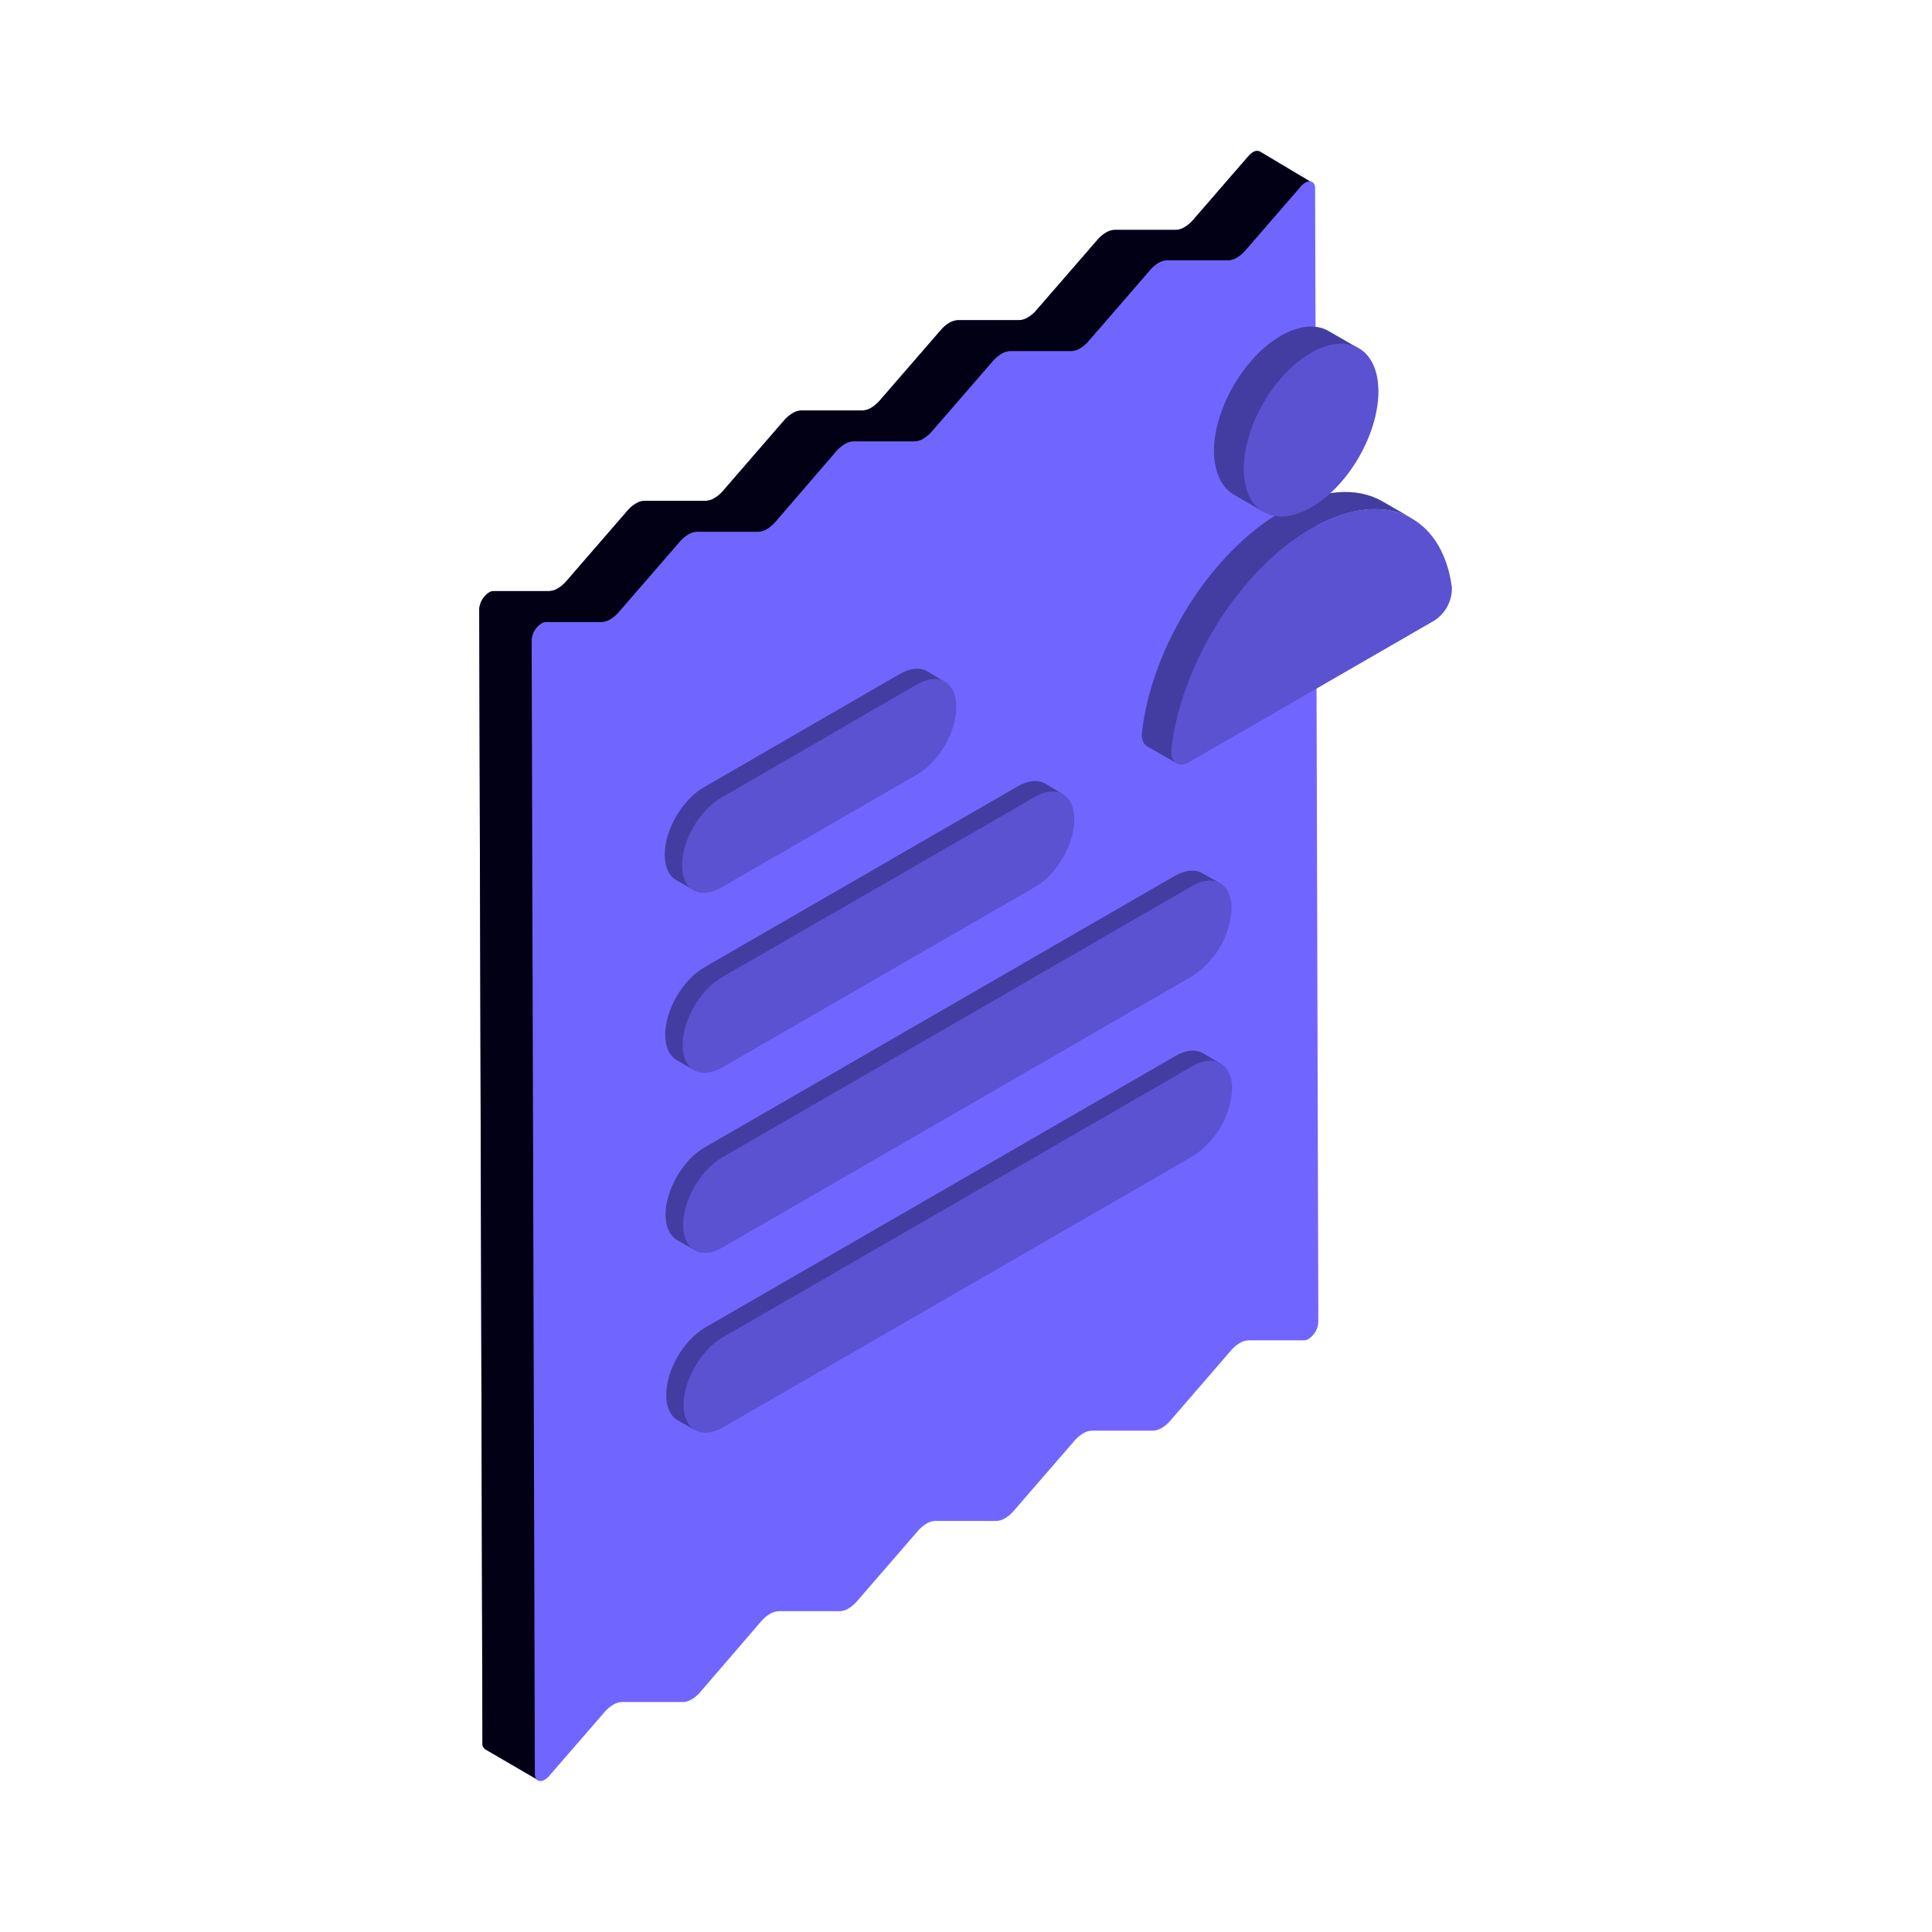 <svg xmlns="http://www.w3.org/2000/svg" xmlns:xlink="http://www.w3.org/1999/xlink" width="512" height="512" fill="none" xmlns:v="https://vecta.io/nano"><use xlink:href="#B" fill="#7066ff"/><use xlink:href="#B" opacity=".3" fill="#010014"/><g fill="#7066ff"><path d="M306.98 69.7c.7-.436 1.5-.68 2.323-.709h16.138c.822-.023 1.623-.263 2.323-.695.88-.526 1.664-1.196 2.322-1.981L344.74 49.403a4.817 4.817 0 0 1 1.155-.984c1.312-.787 2.624-.249 2.624 1.483l.853 300.467a5.693 5.693 0 0 1-.769 2.562c-.456.78-1.093 1.44-1.855 1.926a2.417 2.417 0 0 1-1.168.354h-14.695c-.823.03-1.624.273-2.323.71a9.322 9.322 0 0 0-2.335 1.968l-16.06 18.58a9.29 9.29 0 0 1-2.31 1.968c-.704.434-1.51.678-2.335.708h-16.14a4.742 4.742 0 0 0-2.322.709c-.874.528-1.658 1.192-2.323 1.968l-16.086 18.566c-.66.78-1.445 1.444-2.322 1.968-.7.436-1.5.68-2.323.71H247.87a4.734 4.734 0 0 0-2.323.708c-.876.525-1.66 1.2-2.322 1.968l-16.086 18.566c-.66.78-1.446 1.444-2.323 1.97-.698.435-1.5.68-2.322.708h-16.152c-.818.042-1.612.29-2.31.722-.877.524-1.66 1.19-2.322 1.968l-16.1 18.7a9.226 9.226 0 0 1-2.309 1.968 4.766 4.766 0 0 1-2.322.709h-16.152c-.822.043-1.62.292-2.323.722-.872.524-1.652 1.19-2.31 1.968l-14.67 16.913c-.323.394-.714.727-1.155.984-1.312.787-2.624.25-2.624-1.483l-.853-300.468c.05-.903.313-1.78.77-2.56s1.093-1.44 1.856-1.926c.35-.213.746-.334 1.154-.355h14.71c.822-.03 1.623-.274 2.322-.708.877-.524 1.66-1.19 2.322-1.968l16.087-18.566c.66-.78 1.445-1.444 2.322-1.968a4.742 4.742 0 0 1 2.322-.709h16.14c.827-.03 1.63-.274 2.336-.708.872-.525 1.652-1.2 2.31-1.968l16.02-18.606c.665-.776 1.45-1.44 2.323-1.968.7-.432 1.5-.676 2.322-.71h16.152c.823-.03 1.623-.274 2.322-.708a9.29 9.29 0 0 0 2.31-1.968l16.1-18.566c.658-.782 1.443-1.447 2.322-1.968.695-.433 1.49-.678 2.3-.709h16.15a4.738 4.738 0 0 0 2.323-.709 9.037 9.037 0 0 0 2.322-1.968l16.086-18.566a9.339 9.339 0 0 1 2.375-2.112h0z"/><use xlink:href="#C"/><use xlink:href="#D"/><use xlink:href="#E"/><use xlink:href="#F"/></g><g opacity=".4" fill="#010014"><use xlink:href="#C"/><use xlink:href="#D"/><use xlink:href="#E"/><use xlink:href="#F"/></g><g fill="#7066ff"><use xlink:href="#G"/><use xlink:href="#H"/><use xlink:href="#I"/><use xlink:href="#J"/></g><g opacity=".2" fill="#010014"><use xlink:href="#G"/><use xlink:href="#H"/><use xlink:href="#I"/><use xlink:href="#J"/></g><g fill="#7066ff"><use xlink:href="#K"/><use xlink:href="#L"/></g><g opacity=".4" fill="#010014"><use xlink:href="#K"/><use xlink:href="#L"/></g><g fill="#7066ff"><use xlink:href="#M"/><use xlink:href="#N"/></g><g opacity=".2" fill="#010014"><use xlink:href="#M"/><use xlink:href="#N"/></g><defs ><path id="B" d="M333.9 40.166a1.876 1.876 0 0 0-.956-.157c-.327.032-.64.15-.907.341a4.796 4.796 0 0 0-1.155.984l-14.656 16.9c-.658.785-1.443 1.455-2.322 1.981a4.701 4.701 0 0 1-2.323.709H295.42a4.698 4.698 0 0 0-2.309.709 9.319 9.319 0 0 0-2.322 1.968l-16.1 18.566c-.656.778-1.436 1.443-2.31 1.968-.7.434-1.5.678-2.322.709h-16.152a5.075 5.075 0 0 0-2.322.709 9.083 9.083 0 0 0-2.31 1.981l-16.1 18.567c-.656.778-1.437 1.443-2.31 1.968a4.782 4.782 0 0 1-2.336.708H212.39c-.823.03-1.623.275-2.323.71a9.564 9.564 0 0 0-2.322 1.968l-16.086 18.566c-.66.785-1.444 1.455-2.323 1.98-.698.436-1.5.68-2.322.71h-16.14c-.823.028-1.624.273-2.322.708-.88.52-1.665 1.186-2.323 1.968l-16.086 18.566c-.658.786-1.443 1.455-2.322 1.982a4.734 4.734 0 0 1-2.323.708h-14.708a2.414 2.414 0 0 0-1.168.354c-.757.488-1.4 1.147-1.845 1.925s-.723 1.65-.78 2.55l.853 300.467c-.032.32.022.64.156.93s.342.54.605.724l13.87 8.07c6.822-20.32 4.7-263.987 5.34-301.762 76.927-3.937 162.213-68.23 198.95-116.776.328-.03.635-4.87.932-4.728L333.9 40.166z"/><path id="C" d="M183.8 235.85l-4.62-2.624c-1.863-1.09-3.017-3.385-3.03-6.666-.027-6.573 4.618-14.603 10.34-17.9l51.906-30.02c2.886-1.666 5.497-1.824 7.387-.722l5.21 3.14c1.312 3.28-2.624 11.152-2.624 11.152L183.8 235.85z"/><path id="D" d="M179.312 280.948l4.62 2.624c16.016-10.584 48.986-30.855 71.862-44.92l22.097-13.65s2.06-15.522 3.936-14.432l-4.777-2.878c-1.89-1.102-4.5-.945-7.387.72l-83.028 47.944c-5.734 3.307-10.366 11.336-10.353 17.9.013 3.28 1.168 5.576 3.03 6.68z"/><path id="E" d="M184.076 331.266l-4.632-2.624c-1.863-1.09-3.018-3.385-3.083-6.666-.014-6.573 4.618-14.603 10.352-17.9L311.27 232.15c2.887-1.666 5.498-1.824 7.387-.722l4.652 2.614c-1.88-1.017-3.433 9.987-3.433 9.987-4.947 2.75-28.112 17.893-54.095 34.878l-.005.003-.003.002-81.696 52.353z"/><path id="F" d="M311.452 279.858c2.887-1.666 5.498-1.824 7.387-.72l4.58 2.69c-.857-.5-.936 1.19-1.037 3.342-.12 2.588-.274 5.843-1.85 6.753-19.222 11.26-123.336 77.413-123.336 77.413s-14.852 8.576-12.99 9.665l-4.632-2.624c-1.85-1.09-3.017-3.385-3.017-6.665-.027-6.587 4.618-14.604 10.34-17.9l124.556-71.942z"/><path id="G" d="M243.08 205.227l-51.893 29.955c-5.733 3.32-10.404.72-10.418-5.865s4.62-14.604 10.353-17.9l51.893-30.034c5.734-3.32 10.405-.656 10.418 5.93s-4.606 14.603-10.353 17.923z"/><path id="H" d="M191.384 282.89l82.977-47.865c5.734-3.32 10.365-11.323 10.34-17.923s-4.67-9.25-10.405-5.93l-83.042 47.865c-5.734 3.32-10.365 11.337-10.34 17.923s4.67 9.237 10.47 5.93z"/><path id="I" d="M316.033 258.64l-124.57 71.955c-5.734 3.32-10.392.656-10.418-5.93s4.62-14.604 10.34-17.923l124.583-71.955c5.734-3.32 10.418-.63 10.418 5.93-.19 3.593-1.225 7.1-3.024 10.205s-4.31 5.76-7.33 7.718z"/><path id="J" d="M191.53 354.424l124.504-71.876c5.786-3.32 10.497-.656 10.497 5.93a22.821 22.821 0 0 1-3.043 10.194 22.805 22.805 0 0 1-7.336 7.703l-124.556 71.903c-5.734 3.254-10.405.656-10.418-5.93s4.618-14.603 10.352-17.923z"/><path id="K" d="M334.782 135.623l-7.768-4.517c-3.2-1.85-5.183-5.8-5.313-11.4-.026-11.297 7.912-25.048 17.74-30.729 4.946-2.847 9.433-3.123 12.66-1.233l7.778 4.485c-5.14-2.919-7.38 15.272-7.38 15.272s-20.897 26.263-17.718 28.123z"/><path id="L" d="M339.702 135.528c10.43-6.035 19.88-6.56 26.702-2.624l7.872 4.54c-6.823-3.936-16.27-3.398-26.7 2.624-18.894 10.917-34.43 35.965-37.054 58.362-.25 1.915.302 3.28 1.312 3.87l-7.873-4.54c-.984-.577-1.535-1.955-1.312-3.858 2.572-22.397 18.16-47.458 37.054-58.375z"/><path id="M" d="M365.288 103.684c.027 11.297-7.91 25.048-17.74 30.73-9.893 5.668-17.897 1.18-17.923-10.142s7.977-25.088 17.805-30.756 17.83-1.129 17.857 10.169z"/><path id="N" d="M347.5 140.055c18.88-10.904 34.56-3.897 37.25 15.47.072 1.763-.32 3.514-1.135 5.08s-2.025 2.89-3.5 3.843L315.14 201.96c-2.886 1.706-5.092-.013-4.684-3.543 2.57-22.397 18.172-47.458 37.053-58.36z"/></defs></svg>